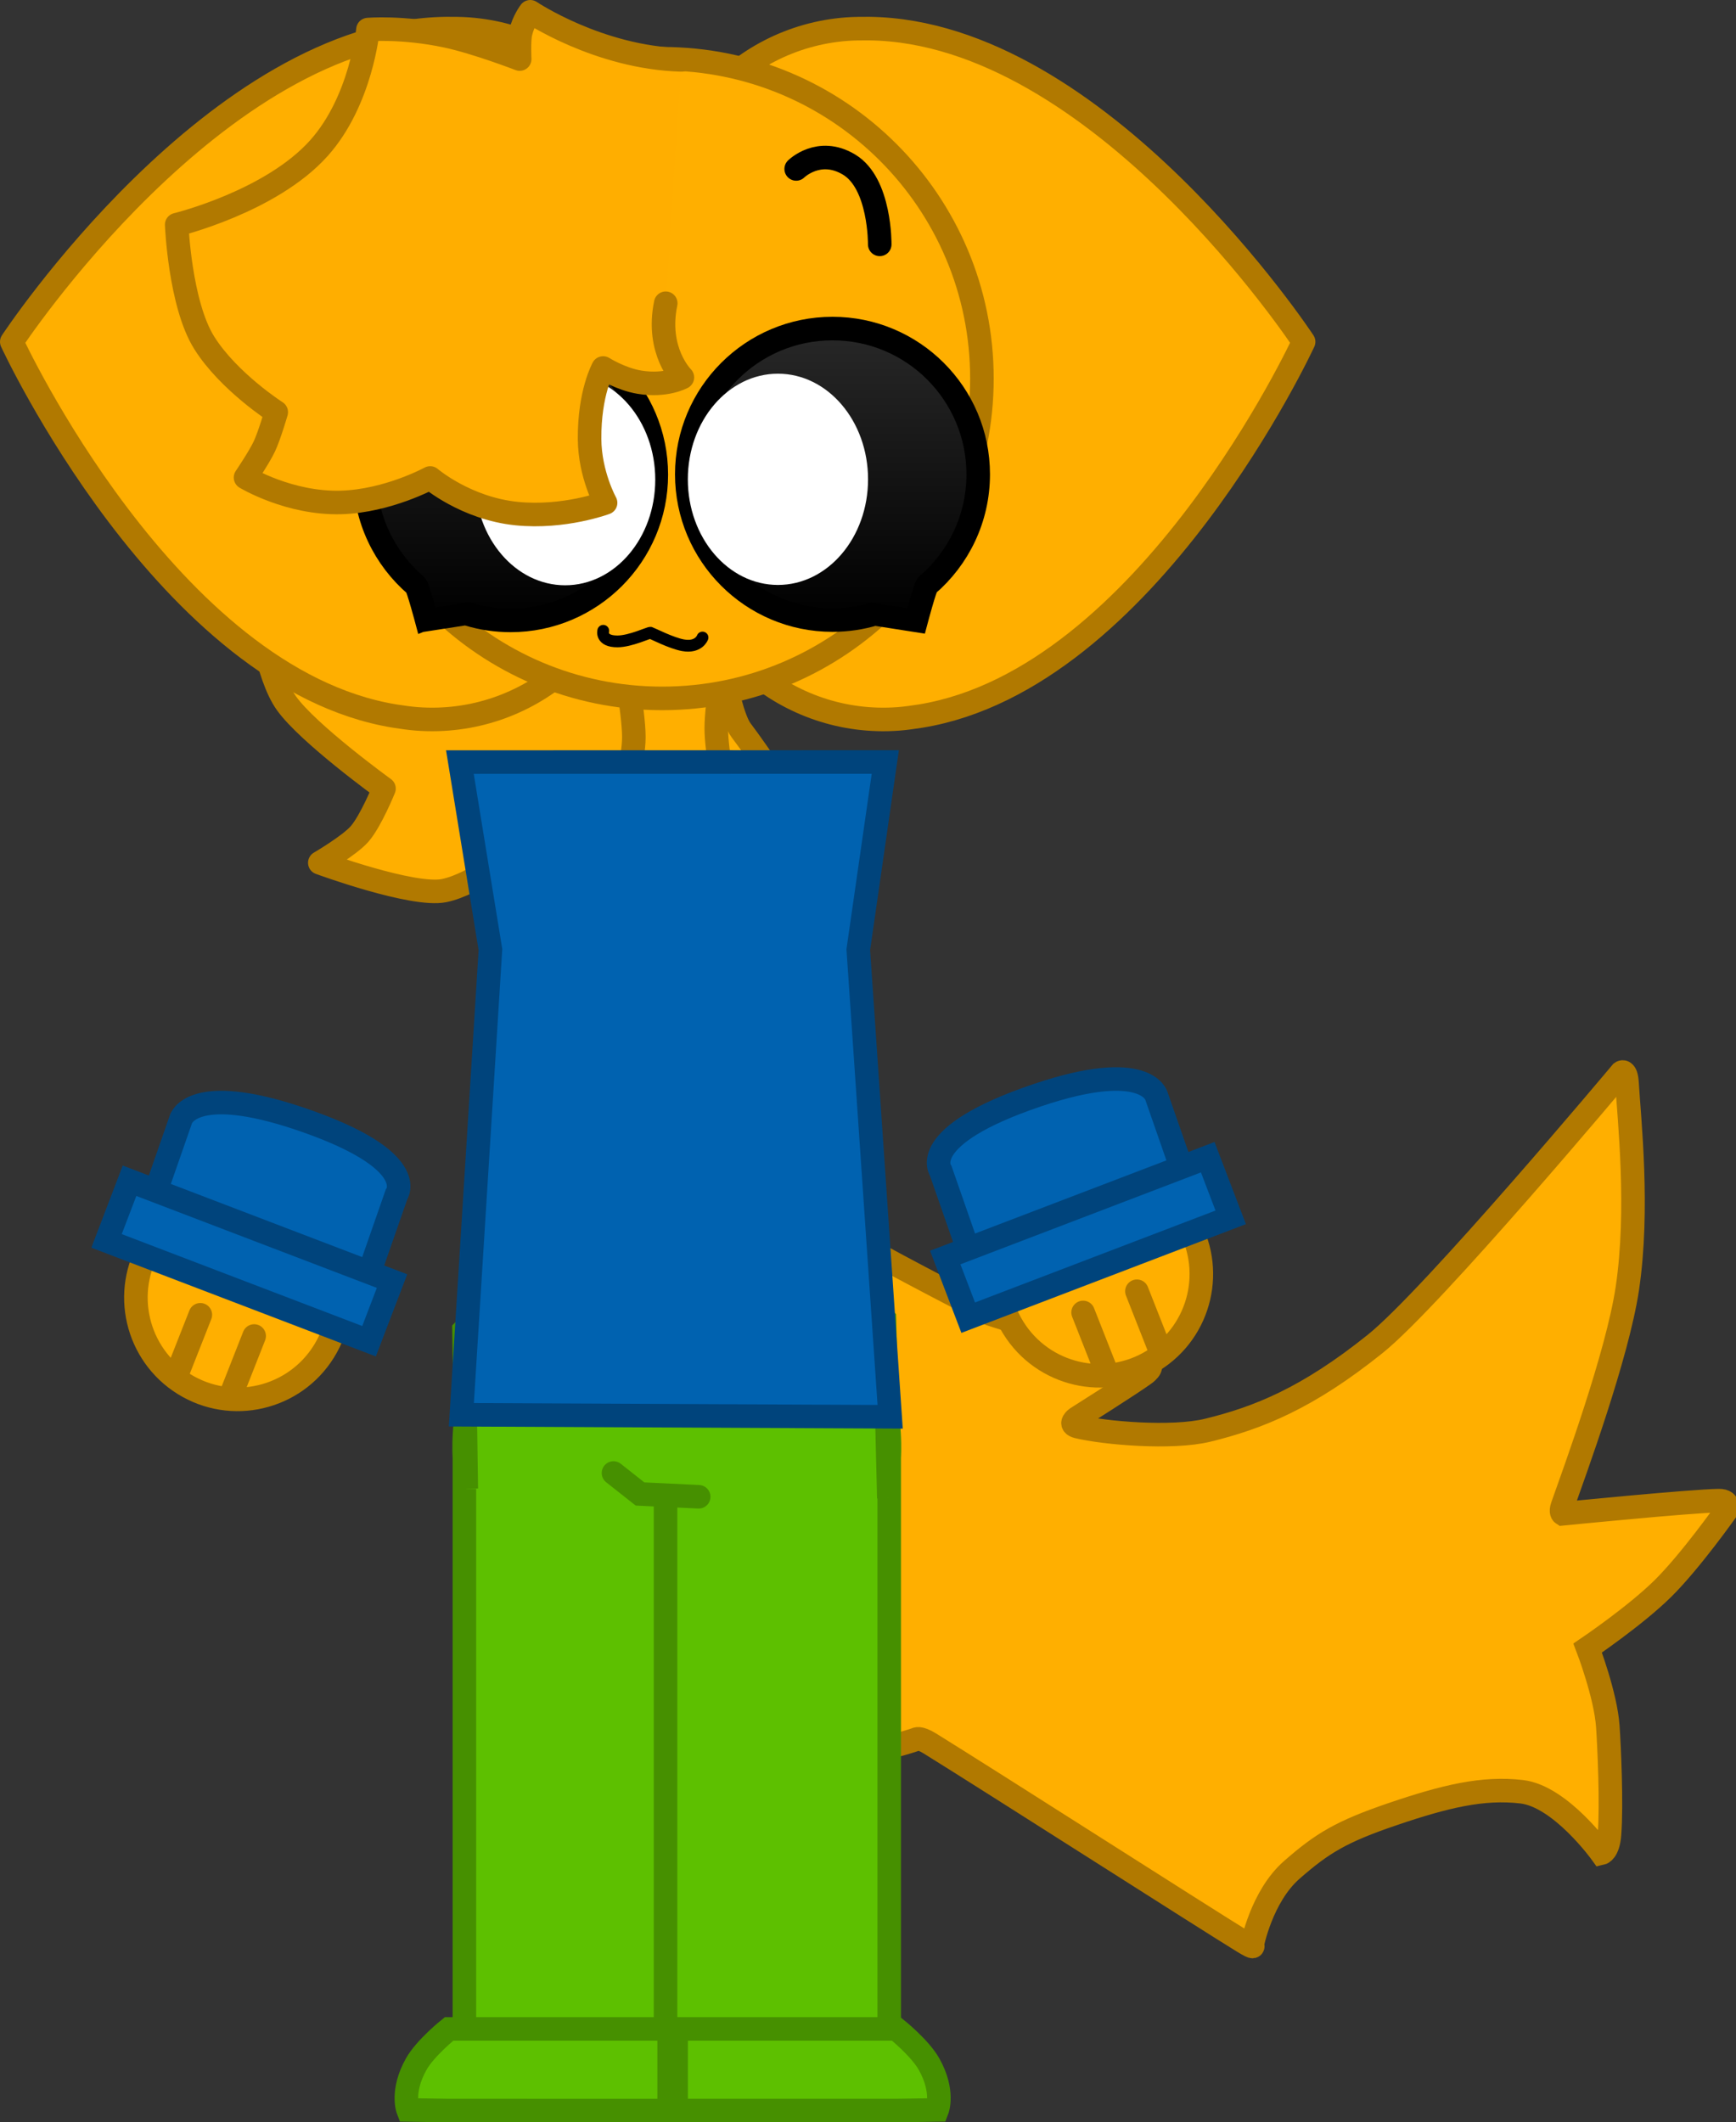 <svg version="1.1" xmlns="http://www.w3.org/2000/svg" xmlns:xlink="http://www.w3.org/1999/xlink" width="221.162" height="270.303" viewBox="0,0,221.162,270.303"><rect x="0" y="0" width="221.162" height="270.303" fill="#333333" stroke="none"/><defs><linearGradient x1="194.469" y1="86.738" x2="194.469" y2="123.904" gradientUnits="userSpaceOnUse" id="color-1"><stop offset="0" stop-color="#282828"/><stop offset="1" stop-color="#000000"/></linearGradient><linearGradient x1="235.477" y1="86.694" x2="235.477" y2="123.86" gradientUnits="userSpaceOnUse" id="color-2"><stop offset="0" stop-color="#282828"/><stop offset="1" stop-color="#000000"/></linearGradient></defs><g transform="translate(-129.419,-44.849)"><g data-paper-data="{&quot;isPaintingLayer&quot;:true}" stroke-miterlimit="10" stroke-dasharray="" stroke-dashoffset="0" style="mix-blend-mode: normal"><g data-paper-data="{&quot;index&quot;:null}"><g fill="none" fill-rule="nonzero" stroke="none" stroke-width="1" stroke-linecap="butt" stroke-linejoin="miter" font-family="sans-serif" font-weight="normal" font-size="12" text-anchor="start"/><g fill-rule="evenodd" stroke-linecap="round" stroke-linejoin="round"><path d="M237.217,48.566c0.511,-0.038 5.933,0.093 10.787,1.279c0.013,0.003 3.306,0.773 6.284,2.027c2.605,1.096 5.592,2.508 5.592,2.508c0,0 4.298,69.416 3.767,73.466c-0.057,0.438 0.133,0.808 -0.553,1.344c-2.407,1.88 -8.255,4.183 -8.671,4.349c-4.543,1.817 -10.202,2.54 -10.664,2.574c-14.081,1.052 -26.391,-9.546 -27.443,-23.627c-0.534,-7.15 1.899,-13.861 6.37,-18.817c-5.159,-4.236 -8.562,-10.511 -9.096,-17.661c-1.052,-14.081 9.546,-26.391 23.627,-27.443" fill="#ffffff" stroke="#a5a5a5" stroke-width="0"/><path d="M259.254,54.001c20.651,10.798 36.254,34.511 36.254,34.511c0,0 -12.63,27.335 -32.431,40.717" fill="#ffffff" stroke="#a5a5a5" stroke-width="0"/><path d="M237.309,48.558c0.952,-0.071 1.909,-0.069 2.866,-0.067c29.328,0.385 55.322,39.888 55.322,39.888c0,0 -19.834,42.928 -48.779,47.668c-0.946,0.144 -1.892,0.289 -2.844,0.36c-14.129,1.056 -26.482,-9.579 -27.537,-23.708c-0.536,-7.174 1.905,-13.909 6.392,-18.882c-5.176,-4.251 -8.591,-10.548 -9.128,-17.722c-1.056,-14.129 9.579,-26.482 23.708,-27.537" fill="#ffaf00" stroke="#b17900" stroke-width="3"/></g></g><path d="M221.869,131.921c0,0 0.886,4.529 1.968,5.947c1.038,1.36 2.857,3.996 2.857,3.996c0,0 -2.644,0.303 -4.583,-0.02c-1.754,-0.292 -5.01,-3.434 -5.01,-3.434c0,0 -1.861,6.989 -1.828,10.051c0.031,2.895 2.017,7.846 2.017,7.846c0,0 -8.792,1.891 -12.563,1.357c-3.589,-0.508 -9.544,-4.489 -9.544,-4.489c0,0 -5.193,4.288 -9.182,5.101c-3.989,0.814 -15.839,-3.541 -15.839,-3.541c0,0 3.819,-2.231 5.077,-3.685c1.442,-1.667 3.099,-5.765 3.099,-5.765c0,0 -9.688,-7.013 -12.435,-10.882c-2.54,-3.577 -3.476,-11.526 -3.476,-11.526c0,0 15.567,-7.616 21.154,-12.487c4.65,-4.053 4.294,-16.938 4.294,-16.938c0,0 5.705,3.502 9.42,4.725c3.257,1.072 9.168,2.217 9.168,2.217c0,0 -0.79,-2.879 -1.091,-4.132c-0.306,-1.273 0.809,-4.247 0.809,-4.247c0,0 5.457,3.715 8.845,5.106c3.499,1.436 11.827,3.38 11.827,3.38" fill="#ffaf00" fill-rule="nonzero" stroke="#b17900" stroke-width="3" stroke-linecap="round" stroke-linejoin="round"/><g fill-rule="nonzero" stroke-linejoin="miter"><g fill="none" stroke="none" stroke-width="1" stroke-linecap="butt" font-family="sans-serif" font-weight="normal" font-size="12" text-anchor="start"/><path d="M208.209,183.1c0,0 -1.397,-1.774 0.016,-1.571c2.769,0.399 9.757,2.882 13.161,2.593c2.274,-0.193 5.478,-1.449 8.684,-2.239c5.39,-1.328 8.071,-0.774 8.071,-0.774c0,0 1.571,-0.141 1.04,0.647c-0.982,1.457 -6.465,7.398 -6.465,7.398c0,0 -0.364,0.383 0.376,1.123c1.335,1.334 2.625,2.297 4.305,5.515c1.25,2.734 2.136,7.382 2.136,7.382c0,0 -0.112,0.401 0.679,0.881c2.38,1.443 15.351,8.149 15.351,8.149l20.355,6.46c0,0 0.383,0.395 -0.708,1.19c-1.723,1.255 -8.632,5.613 -8.632,5.613c0,0 -1.121,0.778 0.136,1.082c3.339,0.807 11.971,1.581 16.587,0.45c6.415,-1.572 12.677,-4.057 21.326,-11.001c7.322,-5.878 31.366,-34.57 31.366,-34.57c0,0 0.601,-0.436 0.707,1.375c0.265,4.521 1.547,16.055 0.037,26.149c-1.28,8.554 -6.767,23.459 -8.272,27.734c-0.271,0.77 0.028,0.96 0.028,0.96c0,0 16.288,-1.621 19.892,-1.673c1.66,-0.024 0.886,1.373 0.886,1.373c0,0 -4.485,6.339 -7.998,9.814c-3.512,3.475 -9.589,7.585 -9.589,7.585c0,0 2.298,5.984 2.569,10.007c0.174,2.574 0.508,9.826 0.212,13.726c-0.166,2.197 -1.019,2.391 -1.019,2.391c0,0 -5.189,-7.232 -10.157,-7.82c-4.968,-0.587 -9.815,0.595 -16.411,2.835c-6.596,2.24 -9.008,3.72 -12.886,7.113c-3.878,3.394 -5.057,9.598 -5.057,9.598c0,0 0.547,0.577 -1.126,-0.448c-4.983,-3.053 -32.056,-20.376 -39.922,-25.247c-1.385,-0.858 -1.76,-0.53 -1.76,-0.53c0,0 -0.844,0.288 -1.841,0.568c-0.895,0.251 -1.914,0.495 -2.558,0.518c-1.35,0.048 -3.736,-0.795 -3.736,-0.795c0,0 -0.761,-0.111 -0.907,-1.035c-0.413,-2.618 -1.032,-9.482 -2.381,-15.578c-0.943,-4.259 -2.459,-9.514 -3.346,-12.104c-0.383,-1.117 -0.729,-1.483 -0.729,-1.483c0,0 -0.422,-0.481 -1.679,-0.69c-1.509,-0.251 -3.949,-0.251 -4.661,-0.448c-0.974,-0.27 -0.789,-0.837 -0.789,-0.837c0,0 1.481,-7.153 1.734,-11.801c0.253,-4.648 -0.366,-13.33 -0.366,-13.33c0,0 -0.014,-0.341 -0.612,-1.283c-2.205,-3.476 -16.046,-24.973 -16.046,-24.973z" fill="#ffaf00" stroke="#b17900" stroke-width="3" stroke-linecap="round"/></g><path d="M208.67,146.47c0,0 1.5,-4.671 1.5,-7.75c0,-3.246 -1.5,-11.25 -1.5,-11.25h13.25c0,0 -1.25,6.938 -1.25,10.125c0,3.146 1.25,8.875 1.25,8.875z" fill="#ffaf00" fill-rule="nonzero" stroke="#b17900" stroke-width="3" stroke-linecap="butt" stroke-linejoin="miter"/><g><g fill="none" fill-rule="nonzero" stroke="none" stroke-width="1" stroke-linecap="butt" stroke-linejoin="miter" font-family="sans-serif" font-weight="normal" font-size="12" text-anchor="start"/><g fill-rule="evenodd" stroke-linecap="round" stroke-linejoin="round"><path d="M189.198,48.566c14.081,1.052 24.679,13.362 23.627,27.443c-0.534,7.15 -3.938,13.425 -9.096,17.661c4.472,4.956 6.905,11.667 6.37,18.817c-1.052,14.081 -13.362,24.679 -27.443,23.627c-0.463,-0.035 -6.121,-0.758 -10.664,-2.574c-0.416,-0.166 -6.263,-2.469 -8.671,-4.349c-0.687,-0.536 -0.496,-0.906 -0.553,-1.344c-0.531,-4.05 3.767,-73.466 3.767,-73.466c0,0 2.987,-1.411 5.592,-2.508c2.978,-1.254 6.272,-2.024 6.284,-2.027c4.855,-1.187 10.276,-1.318 10.787,-1.279" fill="#ffffff" stroke="#a5a5a5" stroke-width="0"/><path d="M163.338,129.229c-19.801,-13.382 -32.431,-40.717 -32.431,-40.717c0,0 15.604,-23.713 36.254,-34.511" fill="#ffffff" stroke="#a5a5a5" stroke-width="0"/><path d="M189.107,48.558c14.129,1.056 24.764,13.408 23.708,27.537c-0.536,7.174 -3.951,13.471 -9.128,17.722c4.487,4.973 6.928,11.707 6.392,18.882c-1.056,14.129 -13.408,24.764 -27.537,23.708c-0.952,-0.071 -1.898,-0.216 -2.844,-0.36c-28.945,-4.74 -48.779,-47.668 -48.779,-47.668c0,0 25.994,-39.504 55.322,-39.888c0.957,-0.002 1.914,-0.004 2.866,0.067" fill="#ffaf00" stroke="#b17900" stroke-width="3"/></g></g><g fill-rule="nonzero" stroke-linecap="butt" stroke-linejoin="miter"><path d="M173.046,93.063c0,-22.497 18.237,-40.734 40.734,-40.734c22.497,0 40.734,18.237 40.734,40.734c0,22.497 -18.237,40.734 -40.734,40.734c-22.497,0 -40.734,-18.237 -40.734,-40.734z" fill="#ffaf00" stroke="#b17900" stroke-width="3"/><g fill="none" stroke="none" stroke-width="1" font-family="sans-serif" font-weight="normal" font-size="12" text-anchor="start"/><g fill="none" stroke="none" stroke-width="1" font-family="sans-serif" font-weight="normal" font-size="12" text-anchor="start"/></g><path d="M218.917,126.045c0,0 -0.472,1.346 -2.485,0.984c-1.489,-0.268 -3.899,-1.509 -4.146,-1.591c-0.185,-0.034 -2.569,1.094 -4.192,1.1c-2.207,0.008 -1.822,-1.351 -1.822,-1.351" fill="none" fill-rule="nonzero" stroke="#000000" stroke-width="1.5" stroke-linecap="round" stroke-linejoin="miter"/><path d="M230.851,66.365c0,0 2.89,-2.86 6.731,-0.557c4.001,2.399 3.913,10.164 3.913,10.164" fill="none" fill-rule="nonzero" stroke="#000000" stroke-width="3" stroke-linecap="round" stroke-linejoin="miter"/><g fill-rule="nonzero" stroke-linecap="butt" stroke-linejoin="miter"><path d="M188.583,303.634v-73.163c0,0 -1.432,-19.561 14.198,-19.561c16.266,0 14.299,19.561 14.299,19.561v73.163z" fill="#5dc000" stroke="#469000" stroke-width="3"/><g fill="none" stroke="none" stroke-width="1" font-family="sans-serif" font-weight="normal" font-size="12" text-anchor="start"><g/></g></g><g fill="none" fill-rule="nonzero" stroke="none" stroke-width="1" stroke-linecap="butt" stroke-linejoin="miter" font-family="sans-serif" font-weight="normal" font-size="12" text-anchor="start"><g/><g/></g><g fill-rule="nonzero" stroke-linecap="butt" stroke-linejoin="miter"><path d="M214.205,303.634v-73.163c0,0 -1.968,-19.561 14.299,-19.561c15.63,0 14.198,19.561 14.198,19.561v73.163z" fill="#5dc000" stroke="#469000" stroke-width="3"/><g fill="none" stroke="none" stroke-width="1" font-family="sans-serif" font-weight="normal" font-size="12" text-anchor="start"><g/></g></g><g fill="none" fill-rule="nonzero" stroke="none" stroke-width="1" stroke-linecap="butt" stroke-linejoin="miter" font-family="sans-serif" font-weight="normal" font-size="12" text-anchor="start"><g/><g/></g><path d="M188.822,234.446l-0.289,-20.188l11.324,-11.902l31.897,-0.114l10.342,10.605l0.557,22.812" fill="#5dc000" fill-rule="nonzero" stroke="#469000" stroke-width="3" stroke-linecap="butt" stroke-linejoin="miter"/><path d="M188.008,141.908l54.195,-0.01l-3.441,23.902l4.06,59.493l-54.627,-0.258l3.704,-59.239z" fill="#0062b0" fill-rule="nonzero" stroke="#00447c" stroke-width="3" stroke-linecap="butt" stroke-linejoin="miter"/><path d="M187.651,76.372c0,0 -0.088,-7.765 3.913,-10.164c3.842,-2.304 6.731,0.557 6.731,0.557" fill="none" fill-rule="nonzero" stroke="#000000" stroke-width="3" stroke-linecap="round" stroke-linejoin="miter"/><g fill="#5dc000" fill-rule="nonzero" stroke="#469000" stroke-width="3" stroke-linecap="butt" stroke-linejoin="miter"><path d="M215.554,313.651v-10.393h28.045c0,0 3.018,2.413 4.183,4.49c1.949,3.476 1.034,5.825 1.034,5.825l-5.217,0.077z"/><path d="M186.622,313.651l-5.217,-0.077c0,0 -0.915,-2.349 1.034,-5.825c1.165,-2.078 4.183,-4.49 4.183,-4.49h28.045v10.393z"/></g><g fill-rule="nonzero" stroke-width="3" stroke-linejoin="miter"><g stroke="#b17900"><path d="M258.515,213.962c-3.779,-6.074 -1.919,-14.062 4.155,-17.841c6.074,-3.779 14.062,-1.919 17.841,4.155c3.779,6.074 1.919,14.062 -4.155,17.841c-6.074,3.779 -14.062,1.919 -17.841,-4.155z" fill="#ffaf00" stroke-linecap="butt"/><path d="M274.258,209.303l2.989,7.588" fill="#ffffff" stroke-linecap="round"/><path d="M270.392,219.592l-2.989,-7.588" fill="#ffffff" stroke-linecap="round"/></g><path d="M254.191,208.098l-4.915,-14.097c0,0 -3.249,-4.413 12.279,-9.66c13.908,-4.701 15.187,0.083 15.187,0.083l4.915,14.097z" fill="#0062b0" stroke="#00447c" stroke-linecap="butt"/><path d="M252.766,212.67l-2.927,-7.66l33.442,-12.779l2.927,7.66z" fill="#0062b0" stroke="#00447c" stroke-linecap="butt"/></g><g fill-rule="nonzero" stroke-width="3" stroke-linejoin="miter"><g stroke="#b17900"><path d="M170.685,216.962c-3.779,6.074 -11.767,7.934 -17.841,4.155c-6.074,-3.779 -7.934,-11.767 -4.155,-17.841c3.779,-6.074 11.767,-7.934 17.841,-4.155c6.074,3.779 7.934,11.767 4.155,17.841z" fill="#ffaf00" stroke-linecap="butt"/><path d="M154.942,212.303l-2.989,7.588" fill="#ffffff" stroke-linecap="round"/><path d="M161.798,215.004l-2.989,7.588" fill="#ffffff" stroke-linecap="round"/></g><path d="M147.543,201.521l4.915,-14.097c0,0 1.279,-4.784 15.187,-0.083c15.528,5.248 12.279,9.66 12.279,9.66l-4.915,14.097z" fill="#0062b0" stroke="#00447c" stroke-linecap="butt"/><path d="M142.993,202.891l2.927,-7.66l33.442,12.779l-2.927,7.66z" fill="#0062b0" stroke="#00447c" stroke-linecap="butt"/></g><g data-paper-data="{&quot;index&quot;:null}" fill-rule="nonzero" stroke-linecap="butt" stroke-linejoin="miter"><g data-paper-data="{&quot;index&quot;:null}"><g fill="none" stroke="none" stroke-width="1" font-family="sans-serif" font-weight="normal" font-size="12" text-anchor="start"/><g><path d="M175.905,105.301c0,-10.252 8.311,-18.563 18.563,-18.563c10.252,0 18.563,8.311 18.563,18.563c0,10.252 -8.311,18.563 -18.563,18.563c-1.868,0 -3.671,-0.276 -5.372,-0.789c-0.013,-0.004 -5.295,0.828 -5.295,0.828c0,0 -1.137,-4.271 -1.4,-4.497c-3.976,-3.405 -6.496,-8.461 -6.496,-14.106z" fill="url(#color-1)" stroke="#000000" stroke-width="3"/><g fill="none" stroke="none" stroke-width="1" font-family="sans-serif" font-weight="normal" font-size="12" text-anchor="start"/></g></g><path d="" fill-opacity="0.29" fill="#ffccf1" stroke="#ffffff" stroke-width="0"/></g><g data-paper-data="{&quot;index&quot;:null}" fill-rule="nonzero" stroke-linecap="butt" stroke-linejoin="miter"><g data-paper-data="{&quot;index&quot;:null}"><g fill="none" stroke="none" stroke-width="1" font-family="sans-serif" font-weight="normal" font-size="12" text-anchor="start"/><g><path d="M254.04,105.257c0,5.645 -2.52,10.701 -6.496,14.106c-0.263,0.225 -1.4,4.497 -1.4,4.497c0,0 -5.282,-0.832 -5.295,-0.828c-1.701,0.513 -3.504,0.789 -5.372,0.789c-10.252,0 -18.563,-8.311 -18.563,-18.563c0,-10.252 8.311,-18.563 18.563,-18.563c10.252,0 18.563,8.311 18.563,18.563z" fill="url(#color-2)" stroke="#000000" stroke-width="3"/><g fill="none" stroke="none" stroke-width="1" font-family="sans-serif" font-weight="normal" font-size="12" text-anchor="start"/></g></g><path d="" fill-opacity="0.29" fill="#ffccf1" stroke="#ffffff" stroke-width="0"/></g><g data-paper-data="{&quot;index&quot;:null}"><path d="" data-paper-data="{&quot;index&quot;:null}" fill-opacity="0.103" fill="#ffccf1" fill-rule="evenodd" stroke="#deb1d3" stroke-width="0" stroke-linecap="round" stroke-linejoin="round"/><path d="M228.527,119.348c-6.339,0 -11.479,-6.023 -11.479,-13.453c0,-7.43 5.139,-13.453 11.479,-13.453c6.339,0 11.479,6.023 11.479,13.453c0,7.43 -5.139,13.453 -11.479,13.453z" data-paper-data="{&quot;index&quot;:null}" fill="#ffffff" fill-rule="nonzero" stroke="none" stroke-width="0.5" stroke-linecap="butt" stroke-linejoin="miter"/></g><g data-paper-data="{&quot;index&quot;:null}"><path d="" data-paper-data="{&quot;index&quot;:null}" fill-opacity="0.103" fill="#ffccf1" fill-rule="evenodd" stroke="#deb1d3" stroke-width="0" stroke-linecap="round" stroke-linejoin="round"/><path d="M201.419,119.391c-6.339,0 -11.479,-6.023 -11.479,-13.453c0,-7.43 5.139,-13.453 11.479,-13.453c6.339,0 11.479,6.023 11.479,13.453c0,7.43 -5.139,13.453 -11.479,13.453z" data-paper-data="{&quot;index&quot;:null}" fill="#ffffff" fill-rule="nonzero" stroke="none" stroke-width="0.5" stroke-linecap="butt" stroke-linejoin="miter"/></g><path d="M214.231,83.471c-1.267,6.097 2.123,9.444 2.123,9.444c0,0 -2.091,1.167 -5.462,0.612c-2.411,-0.397 -4.636,-1.81 -4.636,-1.81c0,0 -1.772,3.158 -1.726,9.062c0.035,4.503 2.039,8.11 2.039,8.11c0,0 -5.292,1.985 -11.339,1.371c-6.482,-0.658 -11.007,-4.537 -11.007,-4.537c0,0 -5.376,2.936 -11.321,3.117c-6.618,0.201 -12.203,-3.172 -12.203,-3.172c0,0 1.745,-2.574 2.403,-3.975c0.646,-1.374 1.51,-4.353 1.51,-4.353c0,0 -6.066,-3.886 -9.17,-8.824c-3.105,-4.938 -3.513,-15.05 -3.513,-15.05c0,0 12,-2.919 18.113,-9.745c5.412,-6.043 6.251,-15.104 6.251,-15.104c0,0 4.379,-0.379 9.978,0.807c3.822,0.809 9.356,2.947 9.356,2.947c0,0 -0.121,-2.341 0.109,-3.327c0.364,-1.562 1.238,-2.695 1.238,-2.695c0,0 8.698,5.846 19.263,6.129" fill="#ffae00" fill-rule="nonzero" stroke="#b17900" stroke-width="3" stroke-linecap="round" stroke-linejoin="round"/><path d="M218.431,235.48l-7.475,-0.356l-3.382,-2.67" fill="none" fill-rule="nonzero" stroke="#469000" stroke-width="3" stroke-linecap="round" stroke-linejoin="miter"/></g></g></svg>